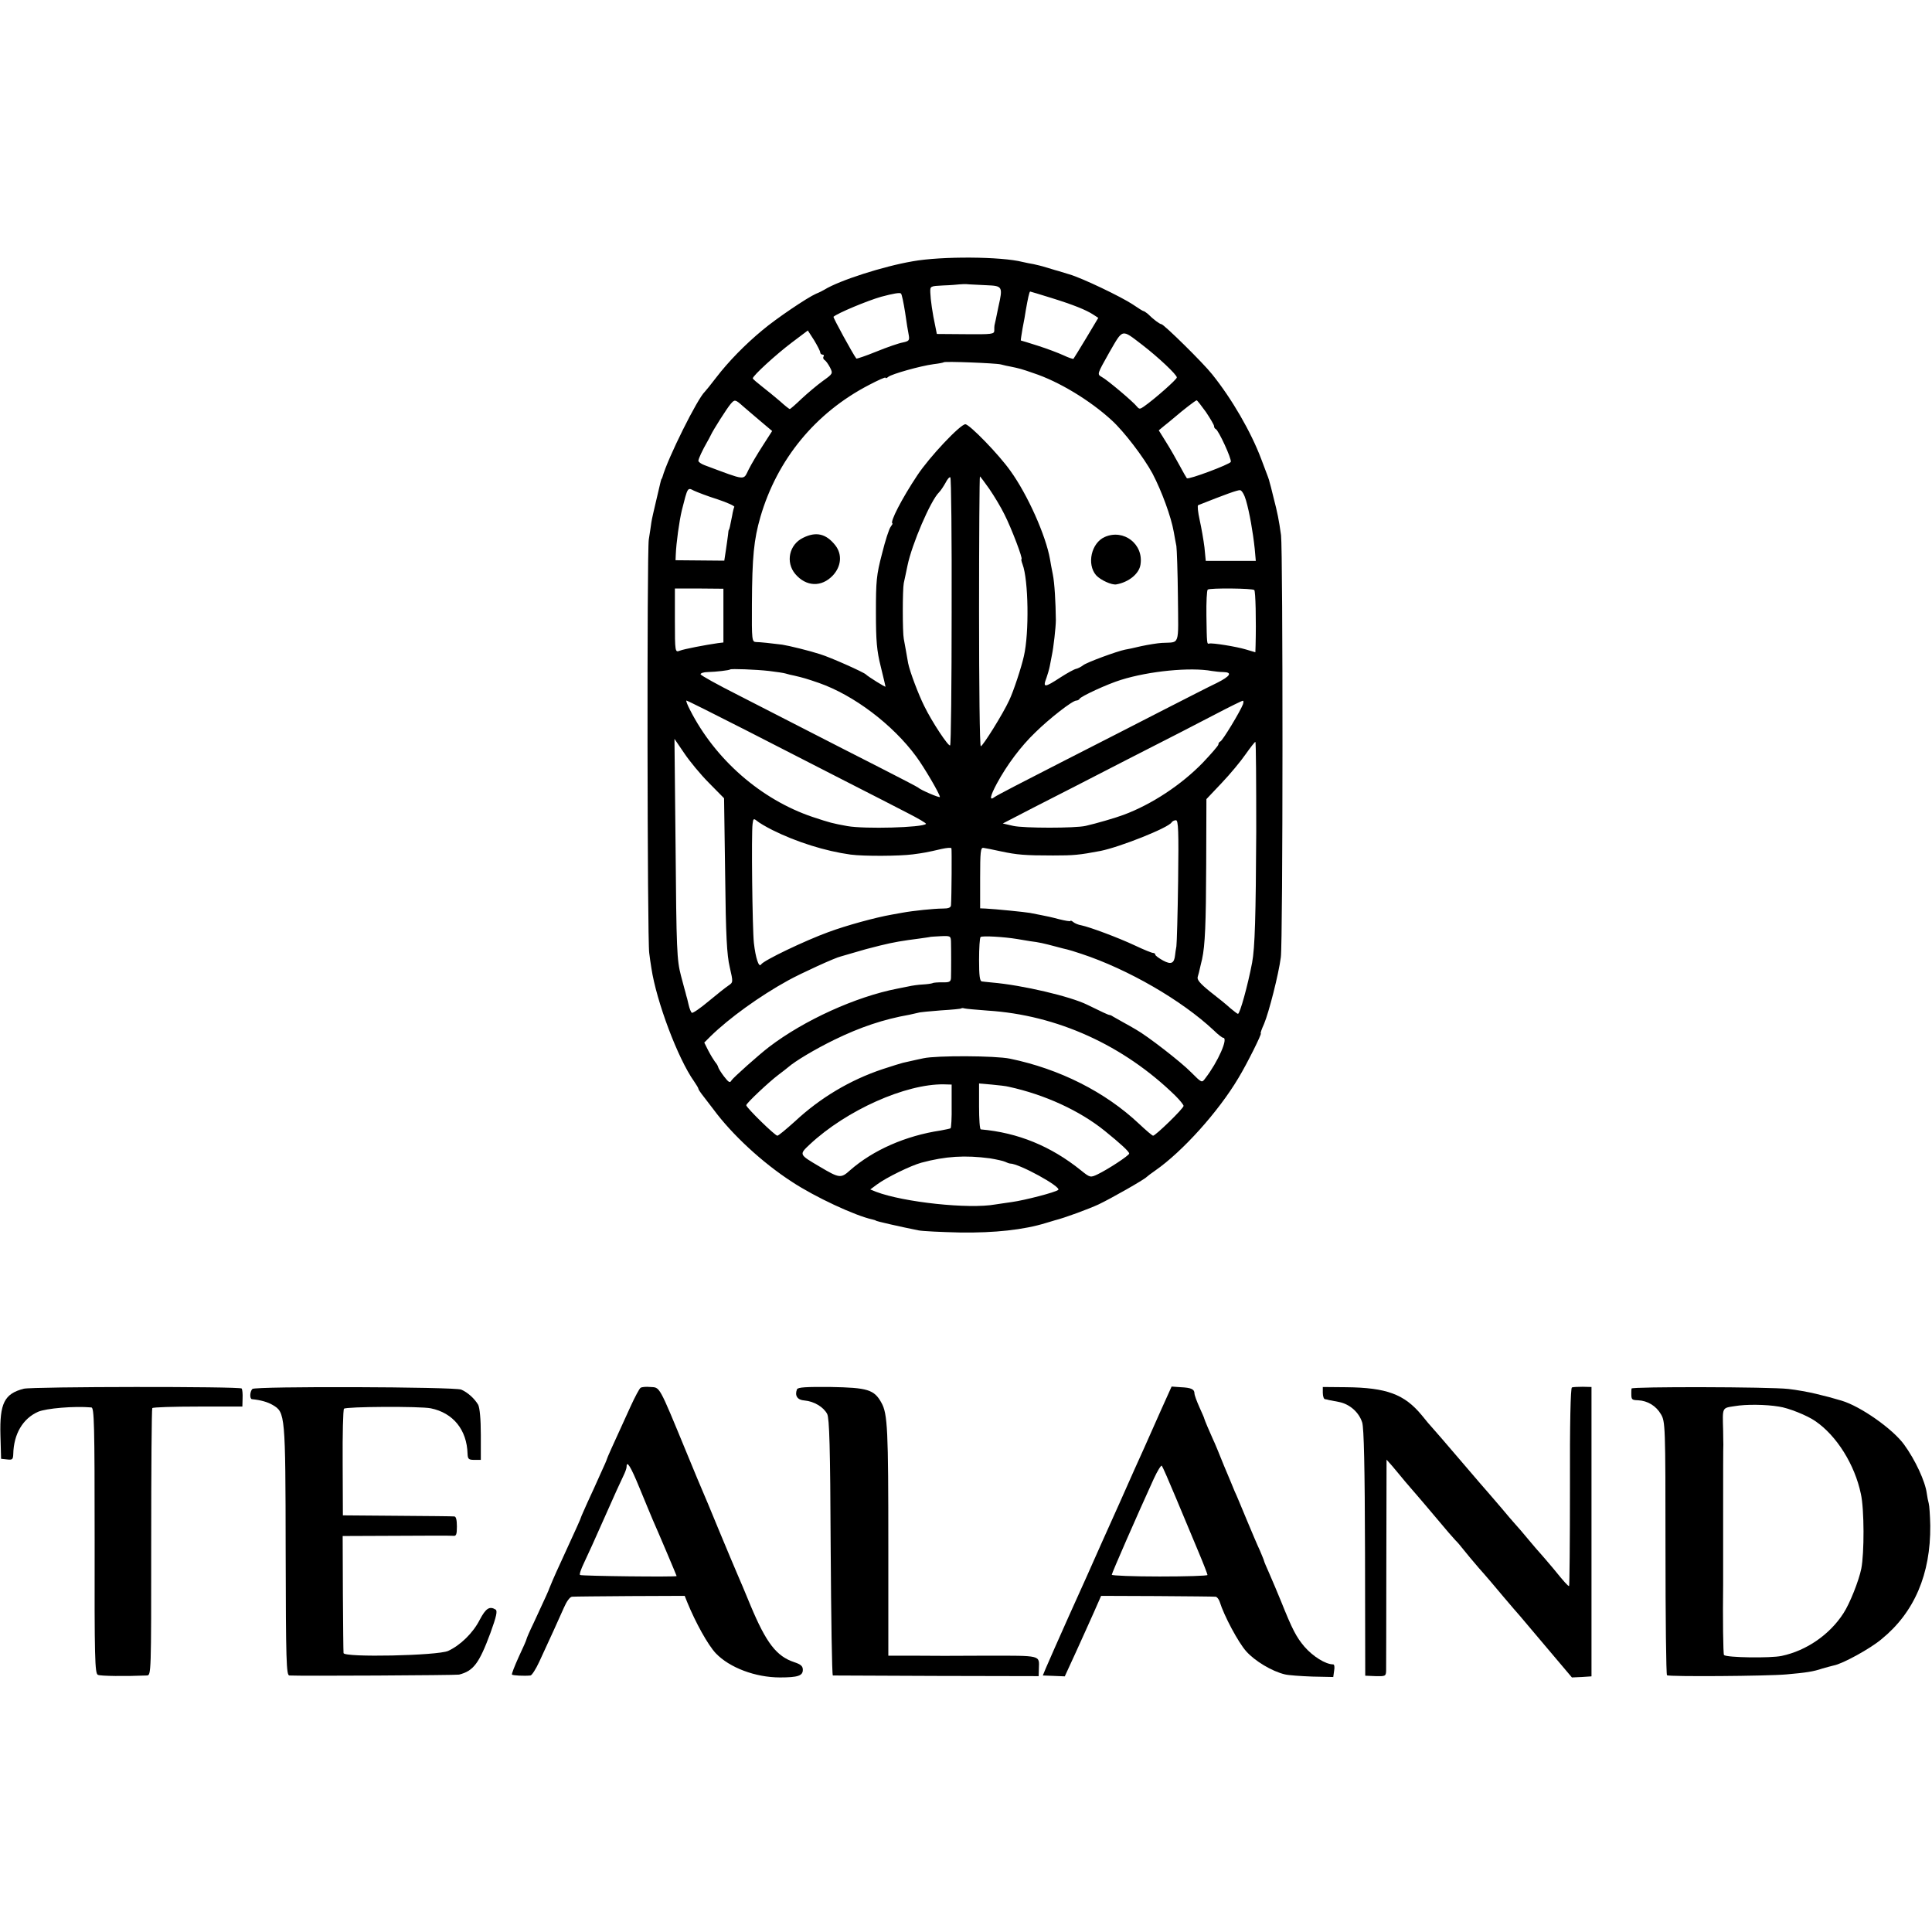 <?xml version="1.0" standalone="no"?>
<!DOCTYPE svg PUBLIC "-//W3C//DTD SVG 20010904//EN"
 "http://www.w3.org/TR/2001/REC-SVG-20010904/DTD/svg10.dtd">
<svg version="1.0" xmlns="http://www.w3.org/2000/svg"
 width="888pt" height="888pt" viewBox="0 0 888 888"
 preserveAspectRatio="xMidYMid meet">
<g transform="translate(0,888) scale(0.1,-0.1)"
fill="#000000" stroke="none">
<path d="M4195 7679 c-135 -23 -337 -88 -405 -130 -8 -5 -26 -14 -39 -19 -41
-18 -183 -114 -246 -167 -81 -67 -157 -145 -213 -218 -25 -33 -49 -62 -52 -65
-34 -31 -171 -306 -195 -392 -2 -5 -3 -9 -5 -10 -1 -2 -3 -10 -5 -18 -2 -8
-11 -46 -20 -85 -9 -38 -19 -81 -21 -95 -2 -14 -7 -50 -12 -80 -9 -59 -7
-1841 2 -1900 2 -19 7 -51 10 -70 23 -153 122 -416 196 -520 11 -16 20 -31 20
-34 0 -3 7 -14 14 -23 8 -10 33 -43 56 -73 85 -115 224 -244 360 -332 106 -70
291 -156 370 -173 8 -2 15 -4 15 -5 0 -3 116 -29 196 -45 19 -4 106 -8 194
-10 155 -2 290 12 393 44 18 5 36 11 40 12 45 11 158 53 201 73 57 27 210 114
221 126 3 3 21 17 40 30 125 87 290 270 382 425 39 64 109 205 103 205 -3 0 4
20 15 44 22 52 67 228 77 306 10 70 10 1866 1 1940 -10 71 -16 102 -35 175 -8
33 -16 65 -18 70 -2 10 -4 16 -38 105 -47 125 -135 277 -226 390 -41 52 -222
230 -233 230 -7 0 -36 21 -63 48 -8 6 -16 12 -19 12 -3 0 -25 14 -50 31 -53
35 -232 121 -291 138 -52 16 -59 18 -67 20 -4 1 -22 7 -40 12 -18 6 -44 12
-58 15 -14 2 -36 7 -50 10 -98 25 -371 27 -505 3z m340 -110 c73 -3 75 -6 54
-99 -9 -44 -17 -83 -18 -85 -1 -3 -1 -13 -1 -24 0 -17 -10 -18 -132 -17 l-132
1 -7 35 c-13 59 -22 123 -23 155 -1 30 -1 30 59 33 33 1 67 4 75 5 8 1 29 2
45 0 17 -1 53 -3 80 -4z m-375 -124 c6 -44 14 -92 17 -106 4 -23 1 -27 -27
-33 -18 -3 -73 -22 -122 -42 -49 -20 -91 -34 -92 -32 -15 19 -108 189 -105
192 19 17 156 74 219 92 56 15 86 20 91 15 4 -3 12 -42 19 -86z m671 66 c103
-32 160 -55 194 -77 l23 -15 -55 -92 c-31 -51 -57 -94 -59 -96 -2 -2 -23 5
-46 16 -24 11 -77 31 -118 44 -41 13 -76 24 -78 24 -1 1 3 26 8 56 6 30 13 68
15 84 9 51 16 85 20 85 1 0 45 -13 96 -29z m-1061 -251 c0 -5 5 -10 11 -10 5
0 8 -4 4 -9 -3 -5 -1 -12 5 -16 6 -3 17 -19 25 -34 14 -28 13 -29 -33 -62 -25
-18 -69 -55 -97 -81 -27 -26 -52 -48 -55 -48 -3 0 -23 16 -45 36 -22 19 -59
49 -82 67 -23 18 -43 35 -43 38 0 12 107 110 180 165 l73 55 29 -45 c15 -25
28 -50 28 -56z m1480 35 c74 -57 160 -138 159 -150 0 -9 -103 -100 -152 -134
-17 -12 -21 -12 -31 0 -18 23 -139 125 -163 137 -21 12 -20 13 35 111 65 112
55 110 152 36z m-650 -90 c14 -4 34 -8 45 -10 39 -8 51 -11 105 -30 116 -38
260 -125 360 -217 56 -51 147 -170 187 -244 43 -82 86 -200 98 -269 4 -22 9
-51 12 -65 2 -14 6 -118 7 -232 2 -234 11 -208 -74 -213 -19 -1 -62 -8 -95
-15 -33 -8 -66 -15 -74 -16 -36 -7 -178 -59 -193 -72 -9 -7 -23 -14 -31 -16
-8 -1 -41 -19 -72 -39 -75 -49 -83 -49 -65 -2 5 14 12 38 15 53 3 15 7 38 10
52 7 32 18 128 18 160 -1 84 -6 171 -14 210 -5 25 -11 56 -13 70 -19 108 -102
295 -182 406 -53 75 -188 214 -207 214 -23 0 -165 -150 -221 -235 -70 -105
-128 -217 -114 -221 2 0 -2 -7 -8 -15 -7 -8 -25 -63 -40 -124 -26 -99 -28
-126 -28 -270 0 -131 4 -176 22 -248 12 -49 22 -91 22 -93 0 -4 -80 46 -90 56
-9 10 -164 79 -210 93 -49 16 -143 39 -175 44 -48 6 -102 12 -120 12 -19 1
-20 8 -19 174 1 218 9 297 39 401 77 264 252 478 498 606 42 22 77 38 77 34 0
-4 6 -2 13 4 16 13 147 50 207 58 25 3 46 7 48 9 5 5 238 -4 262 -10z m-1184
-193 c17 -15 54 -46 82 -70 l51 -43 -43 -67 c-24 -37 -53 -86 -65 -110 -26
-51 -7 -53 -203 20 -16 6 -28 15 -28 20 0 9 18 48 41 88 5 8 12 22 16 30 11
24 74 123 91 143 19 22 21 22 58 -11z m2127 -26 c20 -30 37 -59 37 -64 0 -6 3
-12 8 -14 13 -6 74 -138 69 -151 -4 -11 -195 -83 -202 -75 -2 2 -17 28 -33 58
-16 30 -44 79 -63 109 l-33 53 24 20 c14 11 36 29 50 41 37 32 94 76 100 77 3
0 22 -25 43 -54z m-1169 -915 c0 -336 -3 -614 -7 -617 -7 -7 -83 107 -119 181
-26 52 -66 157 -74 197 -2 13 -7 38 -10 57 -3 18 -8 43 -10 55 -6 29 -6 226 0
256 3 14 11 50 17 80 20 98 106 299 145 337 8 8 21 28 30 44 8 16 18 28 22 25
4 -2 7 -279 6 -615z m173 562 c22 -32 54 -85 70 -118 32 -63 86 -205 78 -205
-2 0 0 -11 5 -24 27 -71 31 -315 6 -422 -11 -50 -48 -163 -68 -204 -28 -61
-121 -210 -130 -210 -5 0 -8 279 -8 620 0 341 2 620 4 620 2 0 21 -26 43 -57z
m-1249 -48 c45 -15 80 -31 77 -35 -2 -3 -7 -22 -10 -41 -9 -47 -13 -64 -15
-64 -1 0 -3 -11 -4 -25 -2 -14 -6 -46 -10 -71 l-7 -46 -112 1 -112 1 1 25 c2
54 16 155 28 205 27 107 26 105 55 90 15 -7 64 -26 109 -40z m2429 -5 c16 -55
32 -146 40 -222 l5 -56 -115 0 -115 0 -6 62 c-4 33 -14 90 -22 126 -8 36 -11
66 -7 68 126 50 181 70 193 69 8 -1 20 -22 27 -47z m-2402 -529 l0 -124 -25
-3 c-56 -8 -156 -27 -176 -35 -21 -8 -22 -6 -22 139 l0 147 111 0 112 -1 0
-123z m2440 117 c6 -5 9 -140 6 -255 l-1 -31 -44 13 c-43 13 -154 31 -168 27
-11 -3 -11 -3 -13 128 -1 63 2 117 6 120 11 8 207 6 214 -2z m-2230 -372 c33
-4 68 -9 77 -12 9 -3 26 -7 37 -9 43 -10 57 -14 115 -34 160 -56 339 -191 447
-338 37 -50 109 -173 109 -186 0 -6 -89 32 -100 43 -3 3 -84 45 -180 94 -96
49 -242 123 -325 166 -82 42 -228 117 -322 165 -95 48 -173 91 -173 96 0 5 15
10 33 10 39 1 99 8 103 12 4 4 117 0 179 -7z m2035 0 c14 -2 37 -5 53 -5 43
-1 32 -19 -30 -50 -32 -15 -141 -71 -243 -123 -102 -52 -315 -162 -475 -243
-159 -81 -296 -152 -303 -158 -26 -20 -22 2 10 62 46 85 110 171 177 235 64
63 170 146 188 146 6 0 13 4 15 8 5 11 128 68 190 87 131 41 320 59 418 41z
m-2142 -272 c147 -75 353 -181 457 -234 105 -53 232 -119 283 -145 51 -26 91
-49 88 -52 -17 -17 -281 -24 -361 -10 -71 13 -78 15 -160 42 -237 80 -448 264
-564 493 -12 23 -19 42 -16 42 4 0 126 -61 273 -136z m2285 119 c-12 -32 -94
-168 -104 -171 -5 -2 -9 -8 -9 -14 0 -5 -33 -43 -72 -84 -98 -101 -234 -191
-363 -239 -34 -13 -126 -40 -175 -51 -47 -11 -285 -11 -333 0 l-48 11 143 74
c79 40 274 140 433 222 160 81 342 175 405 208 63 33 118 60 122 60 4 1 4 -7
1 -16z m-2454 -362 l69 -70 5 -353 c3 -280 8 -368 21 -423 16 -70 16 -70 -6
-85 -12 -8 -54 -41 -91 -72 -38 -32 -73 -56 -77 -53 -4 2 -11 19 -15 37 -4 18
-9 38 -11 43 -1 6 -5 19 -8 30 -3 11 -10 38 -16 60 -19 73 -21 116 -25 605
l-5 484 45 -66 c24 -36 75 -98 114 -137z m2515 -223 c-2 -390 -6 -534 -19
-603 -20 -105 -56 -235 -65 -235 -3 0 -18 12 -35 26 -16 15 -58 49 -93 76 -47
38 -61 55 -57 68 3 10 8 28 10 39 3 12 7 31 10 42 14 64 18 163 19 435 l1 301
70 74 c39 41 88 100 110 132 22 31 42 57 45 57 3 0 4 -186 4 -412z m-2224 7
c110 -55 243 -97 360 -113 61 -8 224 -7 285 1 53 7 64 9 133 25 23 5 43 7 45
3 2 -5 1 -220 -2 -262 -1 -11 -12 -15 -38 -15 -39 0 -136 -10 -185 -19 -16 -3
-38 -7 -50 -9 -74 -13 -206 -49 -290 -80 -107 -39 -298 -130 -310 -149 -10
-16 -25 29 -33 99 -7 66 -12 503 -6 547 3 25 5 26 20 14 9 -8 41 -27 71 -42z
m1865 -232 c-2 -153 -6 -289 -8 -303 -3 -14 -5 -32 -6 -40 -4 -38 -18 -45 -55
-25 -20 11 -36 23 -36 27 0 5 -5 8 -10 8 -6 0 -43 15 -83 34 -79 37 -208 85
-247 93 -13 2 -30 9 -37 15 -7 6 -13 8 -13 5 0 -3 -24 1 -52 8 -29 8 -66 16
-83 19 -16 3 -39 8 -51 10 -22 4 -161 18 -204 20 l-25 1 0 140 c0 119 2 140
15 138 8 -1 44 -8 80 -16 75 -16 110 -19 240 -19 95 0 119 2 219 21 89 18 311
106 326 131 3 5 12 10 20 10 11 0 13 -49 10 -277z m-1044 -281 c1 -32 1 -139
0 -167 -1 -17 -7 -21 -38 -20 -21 0 -42 -1 -47 -4 -5 -2 -25 -5 -45 -6 -20 -1
-49 -5 -66 -9 -16 -3 -39 -8 -50 -10 -191 -37 -429 -145 -590 -268 -46 -35
-166 -142 -173 -154 -7 -13 -13 -9 -34 18 -14 18 -26 38 -27 43 -1 6 -8 17
-15 25 -6 8 -20 31 -31 52 l-18 36 29 29 c86 84 226 185 357 257 58 32 217
105 242 110 6 2 30 9 55 16 61 18 58 17 125 34 65 16 103 22 180 32 28 4 51 7
52 8 1 0 22 2 47 3 44 2 46 1 47 -25z m304 12 c17 -3 44 -7 60 -10 41 -5 62
-10 115 -24 25 -7 50 -13 55 -14 6 -1 35 -10 65 -20 215 -71 462 -214 609
-352 19 -19 39 -34 43 -34 25 0 -24 -111 -82 -186 -16 -22 -16 -22 -66 28 -46
47 -201 167 -253 196 -13 8 -40 23 -60 34 -20 11 -40 23 -46 26 -5 4 -13 7
-16 7 -5 0 -37 15 -102 47 -77 38 -297 90 -437 102 -19 2 -41 4 -47 5 -10 1
-13 28 -13 99 0 54 3 102 7 105 6 7 108 1 168 -9z m-136 -329 c319 -20 626
-159 864 -392 20 -20 37 -41 37 -46 0 -12 -129 -137 -140 -137 -4 0 -33 25
-65 55 -155 146 -365 252 -593 299 -67 14 -337 15 -397 2 -16 -3 -41 -9 -55
-12 -14 -3 -32 -7 -40 -9 -9 -2 -50 -15 -93 -29 -150 -50 -287 -132 -403 -240
-40 -36 -76 -66 -81 -66 -11 0 -143 129 -143 140 0 9 103 106 148 140 19 14
39 30 45 35 32 28 122 82 212 126 119 58 226 94 345 115 14 3 32 7 40 9 8 3
56 7 105 11 50 3 92 7 93 9 2 2 9 2 15 0 7 -2 54 -6 106 -10z m-165 -438 c1
-55 -2 -101 -5 -103 -4 -2 -24 -6 -45 -10 -161 -24 -311 -90 -417 -183 -42
-38 -49 -37 -140 17 -95 56 -95 55 -45 102 168 157 441 279 617 276 l35 -1 0
-98z m262 88 c166 -36 327 -110 442 -203 73 -59 112 -95 112 -104 0 -9 -98
-73 -146 -96 -32 -15 -34 -15 -76 19 -138 111 -289 173 -460 188 -5 1 -8 48
-8 106 l0 105 58 -5 c33 -3 67 -7 78 -10z m-86 -329 c30 -5 62 -12 70 -16 8
-4 19 -8 23 -8 41 0 236 -107 221 -121 -12 -11 -155 -48 -214 -56 -25 -3 -58
-9 -75 -11 -122 -22 -421 10 -548 58 l-27 11 31 23 c43 32 156 87 204 100 112
30 201 35 315 20z"/>
<path d="M3691 6408 c-64 -31 -81 -112 -36 -166 50 -59 121 -62 173 -7 39 42
44 97 11 139 -42 53 -88 64 -148 34z"/>
<path d="M5078 6412 c-62 -27 -84 -125 -40 -176 20 -22 72 -46 93 -42 57 10
105 49 111 91 15 94 -77 165 -164 127z"/>
<path d="M109 2497 c-89 -23 -111 -67 -107 -214 l3 -108 28 -3 c24 -3 27 0 28
25 2 92 44 163 114 194 37 16 166 27 245 20 13 -1 15 -76 15 -612 -1 -541 1
-611 15 -617 12 -6 127 -7 225 -3 20 1 20 6 20 612 0 336 2 614 5 617 3 4 97
7 210 7 l204 0 1 37 c1 21 -1 41 -4 46 -8 10 -961 9 -1002 -1z"/>
<path d="M1160 2496 c-12 -12 -13 -46 -2 -47 41 -4 72 -13 96 -27 57 -34 58
-41 59 -669 1 -509 3 -573 17 -574 48 -3 767 1 780 4 66 17 92 51 144 191 28
77 33 102 24 108 -28 17 -45 6 -73 -47 -31 -61 -89 -117 -145 -143 -48 -22
-479 -31 -481 -10 -1 7 -2 131 -3 275 l-1 263 245 1 c135 1 253 1 263 0 14 -2
17 6 17 43 0 30 -4 46 -12 46 -7 1 -125 2 -263 3 l-249 2 -1 240 c-1 132 2
245 6 250 7 10 350 12 399 2 103 -21 166 -99 169 -209 1 -24 5 -28 31 -28 l30
0 0 115 c0 74 -5 123 -12 138 -17 29 -48 57 -78 70 -33 13 -947 16 -960 3z"/>
<path d="M2944 2501 c-5 -3 -26 -42 -46 -86 -87 -190 -108 -237 -108 -240 0
-2 -13 -33 -30 -69 -16 -36 -43 -96 -60 -132 -16 -36 -30 -67 -30 -69 0 -3
-21 -50 -90 -200 -34 -73 -52 -117 -55 -125 -1 -5 -16 -39 -71 -157 -19 -39
-34 -74 -34 -77 0 -3 -16 -40 -36 -82 -19 -42 -33 -78 -31 -81 5 -4 55 -7 85
-4 6 0 25 29 41 64 47 101 90 196 113 248 12 28 27 49 37 50 9 1 129 2 267 3
l251 1 12 -30 c38 -93 95 -196 131 -234 63 -66 182 -111 295 -111 83 0 105 8
105 35 0 17 -9 25 -39 35 -82 27 -129 88 -201 260 -24 58 -51 123 -61 145 -10
22 -47 112 -84 200 -36 88 -70 169 -75 180 -5 11 -39 92 -75 180 -129 313
-121 297 -166 300 -20 2 -40 0 -45 -4z m-5 -459 c24 -59 52 -125 61 -147 28
-63 110 -257 110 -259 0 -5 -439 0 -444 5 -4 3 5 28 18 55 13 27 56 121 95
210 39 89 78 174 86 190 8 16 15 35 15 42 0 32 19 2 59 -96z"/>
<path d="M3663 2494 c-11 -29 2 -49 35 -51 44 -4 87 -30 104 -62 10 -21 14
-148 16 -613 2 -324 6 -588 10 -589 4 0 218 -1 477 -2 l469 -1 1 35 c2 62 13
59 -239 59 -127 -1 -281 -1 -342 0 l-111 0 0 503 c0 536 -3 609 -32 660 -33
60 -64 69 -232 72 -115 1 -152 -1 -156 -11z"/>
<path d="M5335 2396 c-27 -61 -61 -138 -76 -171 -15 -33 -67 -148 -114 -255
-48 -107 -117 -260 -152 -340 -120 -265 -201 -450 -200 -451 1 0 24 -1 52 -2
l49 -2 51 111 c27 60 65 143 83 184 l33 75 257 -1 c141 -1 262 -2 269 -3 6 0
15 -11 19 -23 20 -65 86 -188 122 -228 39 -44 118 -92 178 -106 16 -4 72 -8
126 -10 l96 -2 4 29 c3 16 1 29 -4 29 -35 0 -93 36 -133 82 -37 44 -55 78
-107 208 -17 41 -41 99 -54 128 -13 29 -24 55 -24 57 0 3 -9 24 -19 48 -11 23
-38 87 -61 142 -23 55 -47 114 -55 130 -7 17 -29 71 -50 120 -20 50 -42 104
-50 120 -15 33 -38 87 -40 95 0 3 -11 27 -23 54 -12 27 -22 54 -22 62 0 19
-16 26 -63 28 l-42 3 -50 -111z m70 -401 c32 -77 78 -187 102 -244 24 -57 43
-106 43 -110 0 -4 -99 -7 -220 -7 -121 0 -220 4 -220 8 0 7 114 268 193 441
17 37 34 64 37 60 4 -5 33 -71 65 -148z"/>
<path d="M6080 2478 c0 -16 5 -29 10 -29 6 -1 13 -2 18 -4 4 -1 25 -5 47 -9
49 -10 91 -47 106 -94 8 -25 12 -204 13 -600 l1 -564 48 -2 c44 -1 47 0 48 24
0 14 1 238 1 498 l1 473 25 -28 c13 -15 40 -48 60 -72 21 -24 45 -53 56 -65
10 -11 50 -59 90 -106 39 -47 78 -92 86 -100 9 -8 25 -28 37 -43 12 -15 44
-54 71 -85 28 -31 79 -91 113 -132 35 -41 68 -80 74 -86 5 -6 62 -73 125 -148
l115 -136 45 2 45 3 0 665 0 665 -40 1 c-22 0 -44 -1 -50 -3 -6 -2 -10 -163
-9 -458 0 -250 -2 -455 -4 -455 -5 0 -21 17 -72 80 -25 30 -52 61 -60 70 -8 9
-33 37 -55 64 -22 27 -49 58 -60 70 -11 12 -40 46 -65 76 -25 29 -50 58 -55
64 -6 6 -64 74 -130 151 -66 77 -125 146 -132 153 -7 7 -28 32 -48 57 -80 97
-162 127 -347 129 l-108 1 0 -27z"/>
<path d="M7499 2498 c-1 -5 -1 -15 -1 -23 0 -28 2 -30 31 -31 44 -2 83 -26
105 -64 20 -34 21 -49 21 -615 0 -319 3 -582 7 -585 9 -7 460 -4 549 4 91 8
124 13 165 27 17 5 40 11 52 14 40 7 168 77 220 121 151 123 226 299 224 522
-1 46 -4 92 -7 102 -3 10 -7 31 -9 46 -7 55 -53 154 -104 224 -52 72 -200 176
-287 202 -58 17 -55 16 -120 32 -33 8 -89 18 -125 22 -89 10 -720 11 -721 2z
m677 -83 c44 -6 131 -41 168 -67 98 -67 181 -200 209 -334 16 -70 16 -273 2
-344 -11 -55 -53 -161 -82 -205 -63 -98 -170 -172 -284 -196 -51 -11 -253 -8
-265 4 -4 4 -6 173 -4 327 0 8 0 152 0 320 0 168 0 312 1 320 0 8 -1 38 -1 65
-3 108 -6 103 53 112 52 9 143 8 203 -2z"/>
</g>
</svg>
